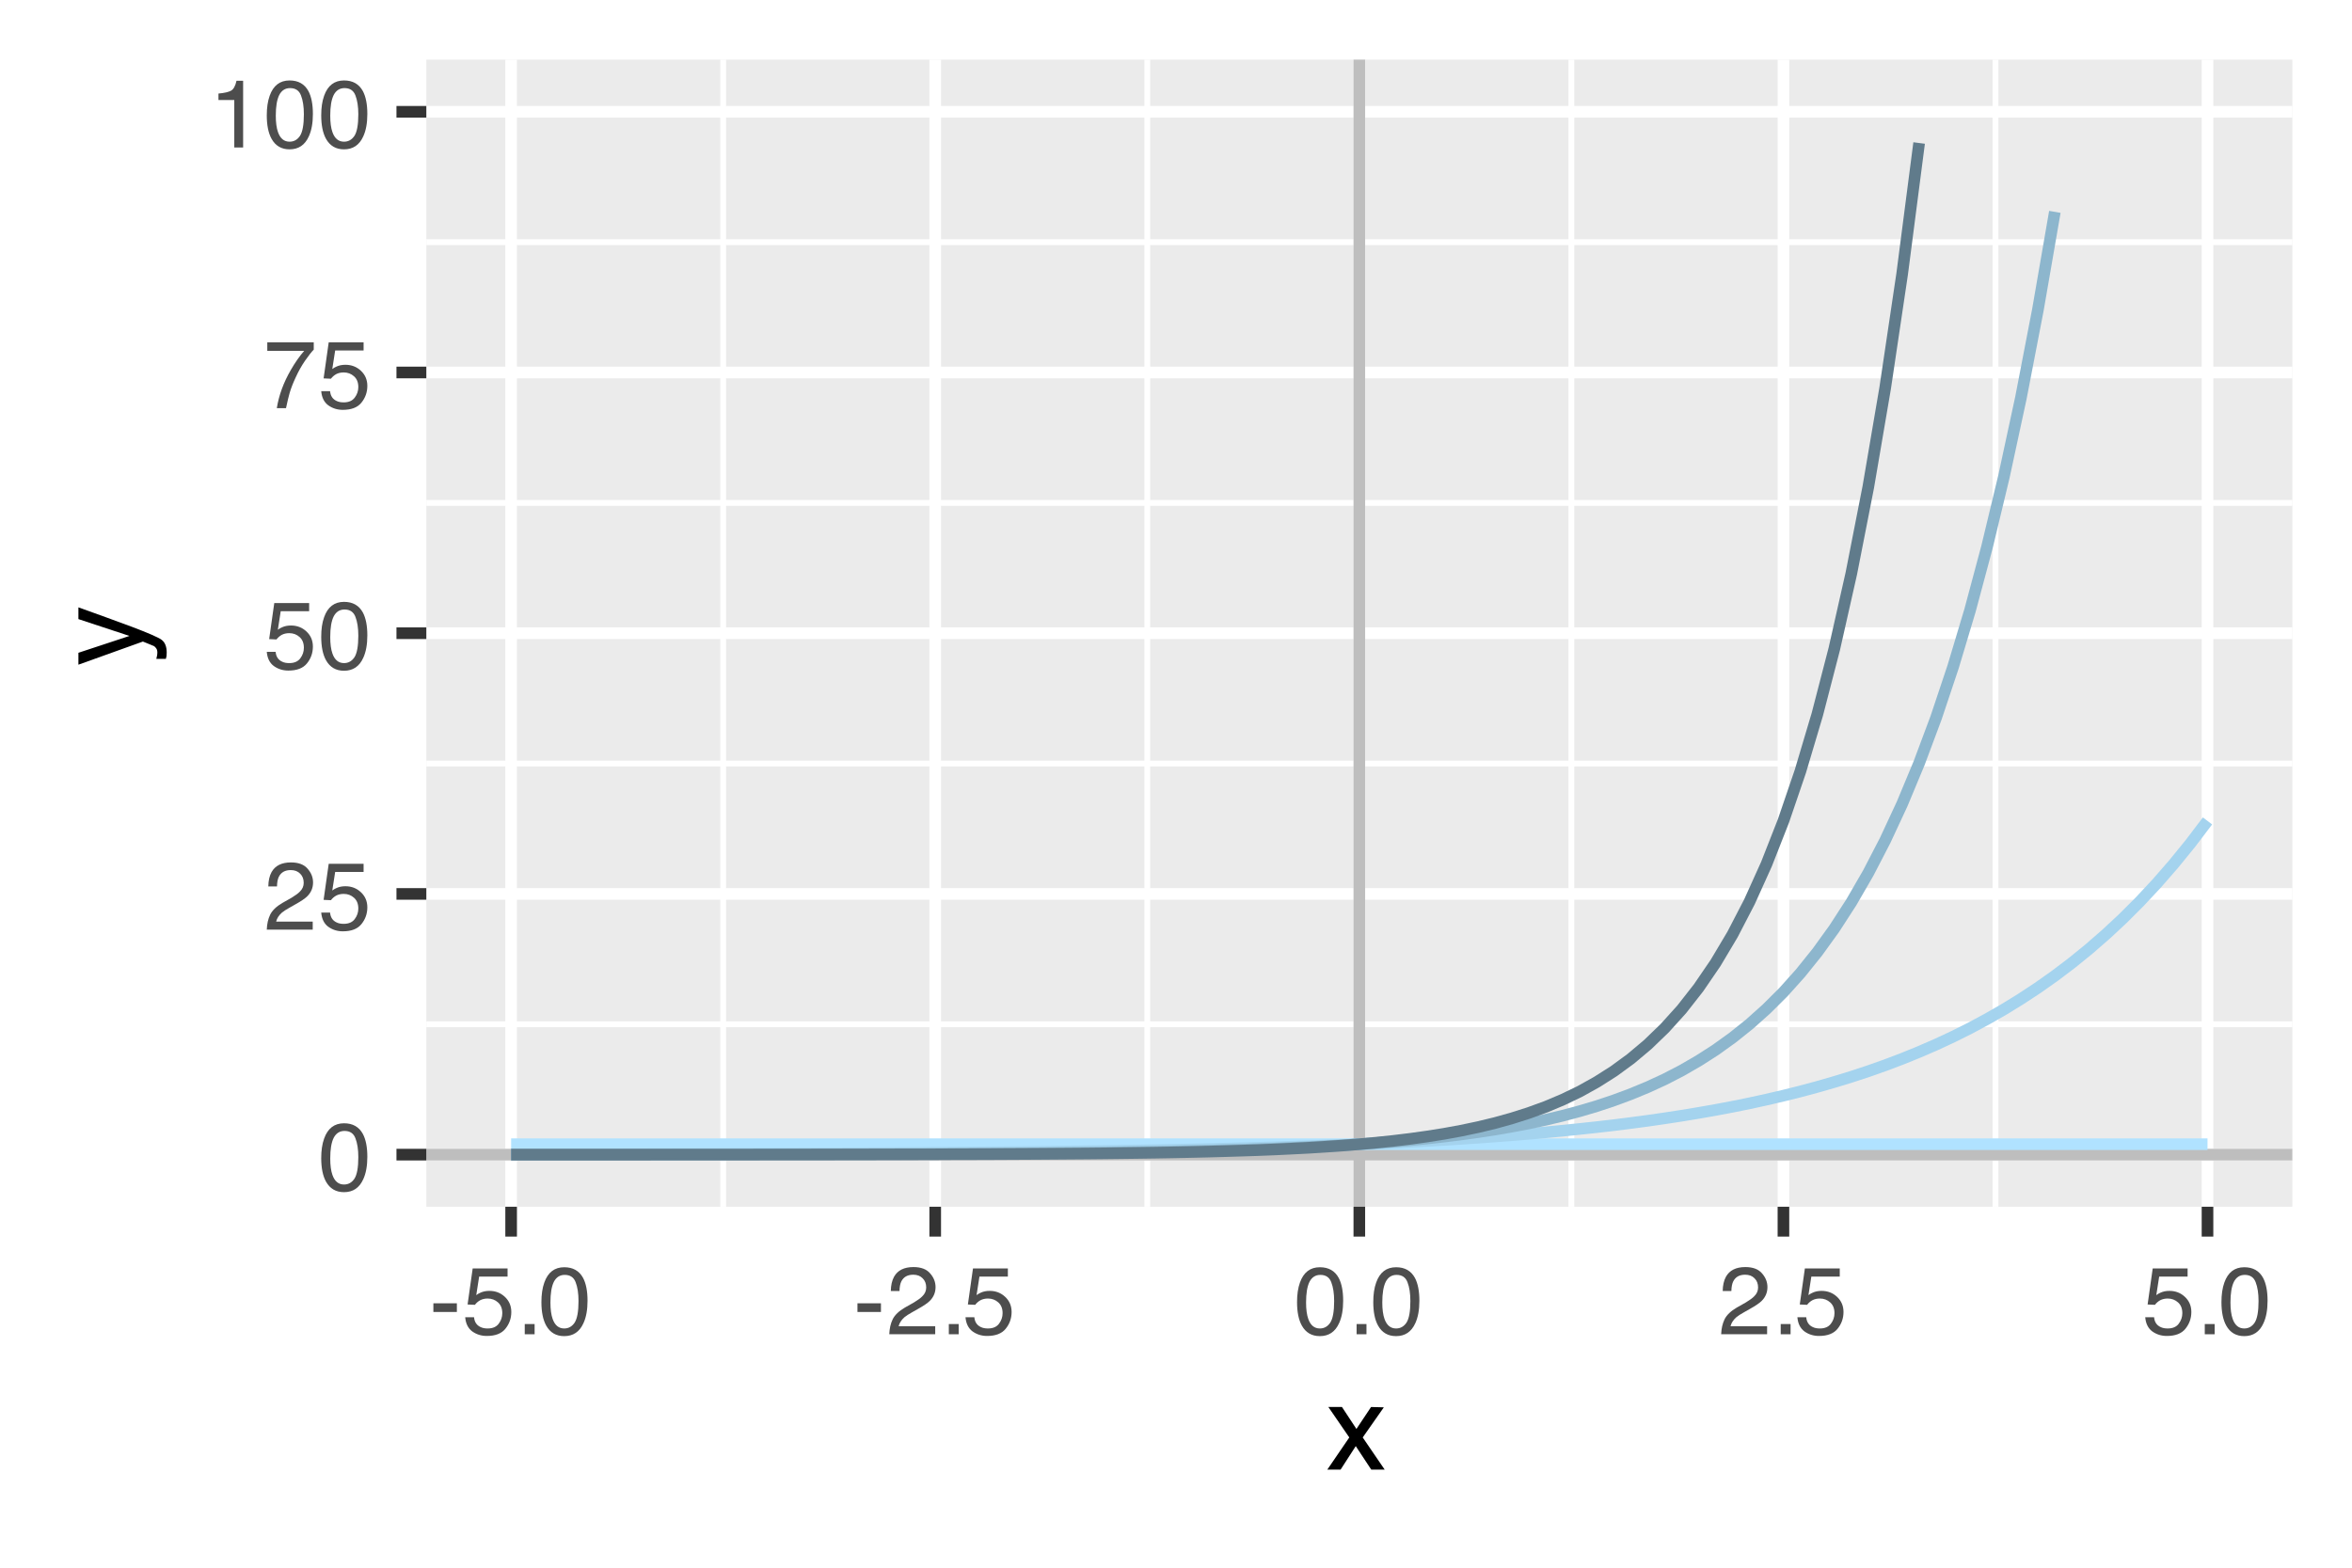 <?xml version="1.0" encoding="UTF-8"?>
<svg xmlns="http://www.w3.org/2000/svg" xmlns:xlink="http://www.w3.org/1999/xlink" width="216" height="144" viewBox="0 0 216 144">
<defs>
<g>
<g id="glyph-0-0">
<path d="M 0.281 0 L 0.281 -6.312 L 5.297 -6.312 L 5.297 0 Z M 4.5 -0.797 L 4.5 -5.516 L 1.078 -5.516 L 1.078 -0.797 Z M 4.5 -0.797 "/>
</g>
<g id="glyph-0-1">
<path d="M 2.375 -6.156 C 3.176 -6.156 3.754 -5.828 4.109 -5.172 C 4.379 -4.66 4.516 -3.961 4.516 -3.078 C 4.516 -2.242 4.391 -1.555 4.141 -1.016 C 3.785 -0.223 3.195 0.172 2.375 0.172 C 1.633 0.172 1.082 -0.148 0.719 -0.797 C 0.426 -1.328 0.281 -2.047 0.281 -2.953 C 0.281 -3.648 0.367 -4.25 0.547 -4.75 C 0.879 -5.688 1.488 -6.156 2.375 -6.156 Z M 2.375 -0.531 C 2.77 -0.531 3.086 -0.707 3.328 -1.062 C 3.566 -1.426 3.688 -2.086 3.688 -3.047 C 3.688 -3.754 3.598 -4.332 3.422 -4.781 C 3.254 -5.227 2.922 -5.453 2.422 -5.453 C 1.973 -5.453 1.641 -5.238 1.422 -4.812 C 1.211 -4.383 1.109 -3.754 1.109 -2.922 C 1.109 -2.297 1.176 -1.789 1.312 -1.406 C 1.52 -0.82 1.875 -0.531 2.375 -0.531 Z M 2.375 -0.531 "/>
</g>
<g id="glyph-0-2">
<path d="M 0.281 0 C 0.301 -0.531 0.406 -0.988 0.594 -1.375 C 0.789 -1.77 1.164 -2.129 1.719 -2.453 L 2.547 -2.922 C 2.91 -3.141 3.164 -3.328 3.312 -3.484 C 3.551 -3.711 3.672 -3.984 3.672 -4.297 C 3.672 -4.648 3.562 -4.93 3.344 -5.141 C 3.133 -5.359 2.848 -5.469 2.484 -5.469 C 1.961 -5.469 1.598 -5.266 1.391 -4.859 C 1.285 -4.648 1.227 -4.352 1.219 -3.969 L 0.422 -3.969 C 0.43 -4.5 0.531 -4.938 0.719 -5.281 C 1.051 -5.875 1.645 -6.172 2.5 -6.172 C 3.195 -6.172 3.707 -5.977 4.031 -5.594 C 4.363 -5.219 4.531 -4.797 4.531 -4.328 C 4.531 -3.836 4.352 -3.414 4 -3.062 C 3.801 -2.863 3.441 -2.617 2.922 -2.328 L 2.344 -2 C 2.062 -1.844 1.836 -1.695 1.672 -1.562 C 1.391 -1.312 1.211 -1.035 1.141 -0.734 L 4.5 -0.734 L 4.5 0 Z M 0.281 0 "/>
</g>
<g id="glyph-0-3">
<path d="M 1.094 -1.562 C 1.133 -1.125 1.336 -0.82 1.703 -0.656 C 1.879 -0.57 2.094 -0.531 2.344 -0.531 C 2.801 -0.531 3.141 -0.676 3.359 -0.969 C 3.578 -1.258 3.688 -1.582 3.688 -1.938 C 3.688 -2.363 3.555 -2.691 3.297 -2.922 C 3.035 -3.16 2.719 -3.281 2.344 -3.281 C 2.082 -3.281 1.852 -3.227 1.656 -3.125 C 1.469 -3.02 1.305 -2.879 1.172 -2.703 L 0.5 -2.734 L 0.969 -6.047 L 4.172 -6.047 L 4.172 -5.297 L 1.562 -5.297 L 1.297 -3.594 C 1.43 -3.695 1.566 -3.773 1.703 -3.828 C 1.93 -3.93 2.195 -3.984 2.5 -3.984 C 3.062 -3.984 3.535 -3.801 3.922 -3.438 C 4.316 -3.07 4.516 -2.609 4.516 -2.047 C 4.516 -1.461 4.332 -0.945 3.969 -0.5 C 3.613 -0.062 3.047 0.156 2.266 0.156 C 1.754 0.156 1.305 0.012 0.922 -0.266 C 0.547 -0.547 0.332 -0.977 0.281 -1.562 Z M 1.094 -1.562 "/>
</g>
<g id="glyph-0-4">
<path d="M 4.594 -6.047 L 4.594 -5.375 C 4.395 -5.176 4.129 -4.836 3.797 -4.359 C 3.473 -3.891 3.188 -3.379 2.938 -2.828 C 2.688 -2.297 2.5 -1.812 2.375 -1.375 C 2.289 -1.082 2.18 -0.625 2.047 0 L 1.203 0 C 1.391 -1.176 1.816 -2.344 2.484 -3.5 C 2.879 -4.188 3.289 -4.773 3.719 -5.266 L 0.328 -5.266 L 0.328 -6.047 Z M 4.594 -6.047 "/>
</g>
<g id="glyph-0-5">
<path d="M 0.844 -4.359 L 0.844 -4.953 C 1.395 -5.004 1.781 -5.094 2 -5.219 C 2.227 -5.344 2.395 -5.645 2.5 -6.125 L 3.109 -6.125 L 3.109 0 L 2.297 0 L 2.297 -4.359 Z M 0.844 -4.359 "/>
</g>
<g id="glyph-0-6">
<path d="M 0.359 -2.844 L 2.516 -2.844 L 2.516 -2.047 L 0.359 -2.047 Z M 0.359 -2.844 "/>
</g>
<g id="glyph-0-7">
<path d="M 0.75 -0.938 L 1.656 -0.938 L 1.656 0 L 0.75 0 Z M 0.75 -0.938 "/>
</g>
<g id="glyph-1-0">
<path d="M 0.359 0 L 0.359 -7.891 L 6.625 -7.891 L 6.625 0 Z M 5.625 -0.984 L 5.625 -6.906 L 1.344 -6.906 L 1.344 -0.984 Z M 5.625 -0.984 "/>
</g>
<g id="glyph-1-1">
<path d="M 0.156 -5.75 L 1.406 -5.75 L 2.734 -3.734 L 4.078 -5.75 L 5.25 -5.719 L 3.312 -2.953 L 5.328 0 L 4.094 0 L 2.672 -2.156 L 1.281 0 L 0.062 0 L 2.078 -2.953 Z M 0.156 -5.75 "/>
</g>
<g id="glyph-2-0">
<path d="M 0 -0.359 L -7.891 -0.359 L -7.891 -6.625 L 0 -6.625 Z M -0.984 -5.625 L -6.906 -5.625 L -6.906 -1.344 L -0.984 -1.344 Z M -0.984 -5.625 "/>
</g>
<g id="glyph-2-1">
<path d="M -5.75 -4.297 L -5.75 -5.375 C -5.383 -5.238 -4.547 -4.938 -3.234 -4.469 C -2.242 -4.113 -1.438 -3.816 -0.812 -3.578 C 0.652 -3.023 1.551 -2.633 1.875 -2.406 C 2.195 -2.176 2.359 -1.781 2.359 -1.219 C 2.359 -1.082 2.352 -0.977 2.344 -0.906 C 2.332 -0.832 2.312 -0.742 2.281 -0.641 L 1.406 -0.641 C 1.445 -0.805 1.473 -0.926 1.484 -1 C 1.492 -1.07 1.5 -1.141 1.5 -1.203 C 1.5 -1.379 1.469 -1.508 1.406 -1.594 C 1.352 -1.676 1.285 -1.75 1.203 -1.812 C 1.172 -1.82 1.02 -1.883 0.75 -2 C 0.488 -2.113 0.297 -2.191 0.172 -2.234 L -5.75 -0.109 L -5.75 -1.203 L -1.062 -2.75 Z M -5.891 -2.75 Z M -5.891 -2.75 "/>
</g>
</g>
<clipPath id="clip-0">
<path clip-rule="nonzero" d="M 39.152 5.48 L 210.523 5.48 L 210.523 110.852 L 39.152 110.852 Z M 39.152 5.48 "/>
</clipPath>
<clipPath id="clip-1">
<path clip-rule="nonzero" d="M 39.152 93 L 210.523 93 L 210.523 95 L 39.152 95 Z M 39.152 93 "/>
</clipPath>
<clipPath id="clip-2">
<path clip-rule="nonzero" d="M 39.152 69 L 210.523 69 L 210.523 71 L 39.152 71 Z M 39.152 69 "/>
</clipPath>
<clipPath id="clip-3">
<path clip-rule="nonzero" d="M 39.152 45 L 210.523 45 L 210.523 47 L 39.152 47 Z M 39.152 45 "/>
</clipPath>
<clipPath id="clip-4">
<path clip-rule="nonzero" d="M 39.152 21 L 210.523 21 L 210.523 23 L 39.152 23 Z M 39.152 21 "/>
</clipPath>
<clipPath id="clip-5">
<path clip-rule="nonzero" d="M 66 5.48 L 67 5.48 L 67 110.852 L 66 110.852 Z M 66 5.48 "/>
</clipPath>
<clipPath id="clip-6">
<path clip-rule="nonzero" d="M 105 5.48 L 106 5.48 L 106 110.852 L 105 110.852 Z M 105 5.48 "/>
</clipPath>
<clipPath id="clip-7">
<path clip-rule="nonzero" d="M 144 5.48 L 145 5.48 L 145 110.852 L 144 110.852 Z M 144 5.48 "/>
</clipPath>
<clipPath id="clip-8">
<path clip-rule="nonzero" d="M 182 5.48 L 184 5.48 L 184 110.852 L 182 110.852 Z M 182 5.48 "/>
</clipPath>
<clipPath id="clip-9">
<path clip-rule="nonzero" d="M 39.152 105 L 210.523 105 L 210.523 107 L 39.152 107 Z M 39.152 105 "/>
</clipPath>
<clipPath id="clip-10">
<path clip-rule="nonzero" d="M 39.152 81 L 210.523 81 L 210.523 83 L 39.152 83 Z M 39.152 81 "/>
</clipPath>
<clipPath id="clip-11">
<path clip-rule="nonzero" d="M 39.152 57 L 210.523 57 L 210.523 59 L 39.152 59 Z M 39.152 57 "/>
</clipPath>
<clipPath id="clip-12">
<path clip-rule="nonzero" d="M 39.152 33 L 210.523 33 L 210.523 35 L 39.152 35 Z M 39.152 33 "/>
</clipPath>
<clipPath id="clip-13">
<path clip-rule="nonzero" d="M 39.152 9 L 210.523 9 L 210.523 11 L 39.152 11 Z M 39.152 9 "/>
</clipPath>
<clipPath id="clip-14">
<path clip-rule="nonzero" d="M 46 5.48 L 48 5.48 L 48 110.852 L 46 110.852 Z M 46 5.48 "/>
</clipPath>
<clipPath id="clip-15">
<path clip-rule="nonzero" d="M 85 5.48 L 87 5.48 L 87 110.852 L 85 110.852 Z M 85 5.48 "/>
</clipPath>
<clipPath id="clip-16">
<path clip-rule="nonzero" d="M 124 5.48 L 126 5.48 L 126 110.852 L 124 110.852 Z M 124 5.48 "/>
</clipPath>
<clipPath id="clip-17">
<path clip-rule="nonzero" d="M 163 5.48 L 165 5.48 L 165 110.852 L 163 110.852 Z M 163 5.48 "/>
</clipPath>
<clipPath id="clip-18">
<path clip-rule="nonzero" d="M 202 5.48 L 204 5.48 L 204 110.852 L 202 110.852 Z M 202 5.48 "/>
</clipPath>
<clipPath id="clip-19">
<path clip-rule="nonzero" d="M 124 5.48 L 126 5.48 L 126 110.852 L 124 110.852 Z M 124 5.48 "/>
</clipPath>
<clipPath id="clip-20">
<path clip-rule="nonzero" d="M 39.152 105 L 210.523 105 L 210.523 107 L 39.152 107 Z M 39.152 105 "/>
</clipPath>
</defs>
<rect x="-21.6" y="-14.4" width="259.2" height="172.8" fill="rgb(100%, 100%, 100%)" fill-opacity="1"/>
<rect x="-21.6" y="-14.4" width="259.2" height="172.8" fill="rgb(100%, 100%, 100%)" fill-opacity="1"/>
<path fill="none" stroke-width="1.067" stroke-linecap="round" stroke-linejoin="round" stroke="rgb(100%, 100%, 100%)" stroke-opacity="1" stroke-miterlimit="10" d="M 0 144 L 216 144 L 216 0 L 0 0 Z M 0 144 "/>
<g clip-path="url(#clip-0)">
<path fill-rule="nonzero" fill="rgb(92.157%, 92.157%, 92.157%)" fill-opacity="1" d="M 39.152 110.848 L 210.523 110.848 L 210.523 5.477 L 39.152 5.477 Z M 39.152 110.848 "/>
</g>
<g clip-path="url(#clip-1)">
<path fill="none" stroke-width="0.533" stroke-linecap="butt" stroke-linejoin="round" stroke="rgb(100%, 100%, 100%)" stroke-opacity="1" stroke-miterlimit="10" d="M 39.152 94.086 L 210.52 94.086 "/>
</g>
<g clip-path="url(#clip-2)">
<path fill="none" stroke-width="0.533" stroke-linecap="butt" stroke-linejoin="round" stroke="rgb(100%, 100%, 100%)" stroke-opacity="1" stroke-miterlimit="10" d="M 39.152 70.137 L 210.52 70.137 "/>
</g>
<g clip-path="url(#clip-3)">
<path fill="none" stroke-width="0.533" stroke-linecap="butt" stroke-linejoin="round" stroke="rgb(100%, 100%, 100%)" stroke-opacity="1" stroke-miterlimit="10" d="M 39.152 46.191 L 210.52 46.191 "/>
</g>
<g clip-path="url(#clip-4)">
<path fill="none" stroke-width="0.533" stroke-linecap="butt" stroke-linejoin="round" stroke="rgb(100%, 100%, 100%)" stroke-opacity="1" stroke-miterlimit="10" d="M 39.152 22.242 L 210.52 22.242 "/>
</g>
<g clip-path="url(#clip-5)">
<path fill="none" stroke-width="0.533" stroke-linecap="butt" stroke-linejoin="round" stroke="rgb(100%, 100%, 100%)" stroke-opacity="1" stroke-miterlimit="10" d="M 66.414 110.848 L 66.414 5.48 "/>
</g>
<g clip-path="url(#clip-6)">
<path fill="none" stroke-width="0.533" stroke-linecap="butt" stroke-linejoin="round" stroke="rgb(100%, 100%, 100%)" stroke-opacity="1" stroke-miterlimit="10" d="M 105.363 110.848 L 105.363 5.48 "/>
</g>
<g clip-path="url(#clip-7)">
<path fill="none" stroke-width="0.533" stroke-linecap="butt" stroke-linejoin="round" stroke="rgb(100%, 100%, 100%)" stroke-opacity="1" stroke-miterlimit="10" d="M 144.309 110.848 L 144.309 5.48 "/>
</g>
<g clip-path="url(#clip-8)">
<path fill="none" stroke-width="0.533" stroke-linecap="butt" stroke-linejoin="round" stroke="rgb(100%, 100%, 100%)" stroke-opacity="1" stroke-miterlimit="10" d="M 183.258 110.848 L 183.258 5.48 "/>
</g>
<g clip-path="url(#clip-9)">
<path fill="none" stroke-width="1.067" stroke-linecap="butt" stroke-linejoin="round" stroke="rgb(100%, 100%, 100%)" stroke-opacity="1" stroke-miterlimit="10" d="M 39.152 106.059 L 210.52 106.059 "/>
</g>
<g clip-path="url(#clip-10)">
<path fill="none" stroke-width="1.067" stroke-linecap="butt" stroke-linejoin="round" stroke="rgb(100%, 100%, 100%)" stroke-opacity="1" stroke-miterlimit="10" d="M 39.152 82.113 L 210.52 82.113 "/>
</g>
<g clip-path="url(#clip-11)">
<path fill="none" stroke-width="1.067" stroke-linecap="butt" stroke-linejoin="round" stroke="rgb(100%, 100%, 100%)" stroke-opacity="1" stroke-miterlimit="10" d="M 39.152 58.164 L 210.52 58.164 "/>
</g>
<g clip-path="url(#clip-12)">
<path fill="none" stroke-width="1.067" stroke-linecap="butt" stroke-linejoin="round" stroke="rgb(100%, 100%, 100%)" stroke-opacity="1" stroke-miterlimit="10" d="M 39.152 34.215 L 210.52 34.215 "/>
</g>
<g clip-path="url(#clip-13)">
<path fill="none" stroke-width="1.067" stroke-linecap="butt" stroke-linejoin="round" stroke="rgb(100%, 100%, 100%)" stroke-opacity="1" stroke-miterlimit="10" d="M 39.152 10.27 L 210.52 10.27 "/>
</g>
<g clip-path="url(#clip-14)">
<path fill="none" stroke-width="1.067" stroke-linecap="butt" stroke-linejoin="round" stroke="rgb(100%, 100%, 100%)" stroke-opacity="1" stroke-miterlimit="10" d="M 46.941 110.848 L 46.941 5.48 "/>
</g>
<g clip-path="url(#clip-15)">
<path fill="none" stroke-width="1.067" stroke-linecap="butt" stroke-linejoin="round" stroke="rgb(100%, 100%, 100%)" stroke-opacity="1" stroke-miterlimit="10" d="M 85.887 110.848 L 85.887 5.48 "/>
</g>
<g clip-path="url(#clip-16)">
<path fill="none" stroke-width="1.067" stroke-linecap="butt" stroke-linejoin="round" stroke="rgb(100%, 100%, 100%)" stroke-opacity="1" stroke-miterlimit="10" d="M 124.836 110.848 L 124.836 5.48 "/>
</g>
<g clip-path="url(#clip-17)">
<path fill="none" stroke-width="1.067" stroke-linecap="butt" stroke-linejoin="round" stroke="rgb(100%, 100%, 100%)" stroke-opacity="1" stroke-miterlimit="10" d="M 163.785 110.848 L 163.785 5.48 "/>
</g>
<g clip-path="url(#clip-18)">
<path fill="none" stroke-width="1.067" stroke-linecap="butt" stroke-linejoin="round" stroke="rgb(100%, 100%, 100%)" stroke-opacity="1" stroke-miterlimit="10" d="M 202.73 110.848 L 202.73 5.48 "/>
</g>
<g clip-path="url(#clip-19)">
<path fill="none" stroke-width="1.067" stroke-linecap="butt" stroke-linejoin="round" stroke="rgb(74.51%, 74.51%, 74.51%)" stroke-opacity="1" stroke-miterlimit="10" d="M 124.836 110.848 L 124.836 5.48 "/>
</g>
<g clip-path="url(#clip-20)">
<path fill="none" stroke-width="1.067" stroke-linecap="butt" stroke-linejoin="round" stroke="rgb(74.51%, 74.51%, 74.51%)" stroke-opacity="1" stroke-miterlimit="10" d="M 39.152 106.059 L 210.52 106.059 "/>
</g>
<path fill="none" stroke-width="1.067" stroke-linecap="butt" stroke-linejoin="round" stroke="rgb(69.02%, 88.627%, 100%)" stroke-opacity="1" stroke-miterlimit="10" d="M 46.941 105.102 L 202.73 105.102 "/>
<path fill="none" stroke-width="1.067" stroke-linecap="butt" stroke-linejoin="round" stroke="rgb(64.314%, 82.745%, 93.333%)" stroke-opacity="1" stroke-miterlimit="10" d="M 46.941 106.031 L 48.5 106.027 L 50.055 106.023 L 51.613 106.023 L 54.73 106.016 L 56.289 106.016 L 57.844 106.012 L 65.637 105.992 L 67.191 105.984 L 70.309 105.977 L 73.426 105.961 L 74.984 105.957 L 76.539 105.949 L 78.098 105.941 L 79.656 105.93 L 82.773 105.914 L 84.328 105.902 L 89.004 105.867 L 92.121 105.836 L 93.676 105.82 L 95.234 105.805 L 98.352 105.766 L 99.91 105.742 L 101.469 105.723 L 103.023 105.695 L 104.582 105.672 L 106.141 105.645 L 109.258 105.582 L 110.812 105.547 L 115.488 105.43 L 117.047 105.383 L 118.605 105.332 L 120.16 105.281 L 121.719 105.227 L 123.277 105.168 L 124.836 105.102 L 127.953 104.961 L 129.508 104.879 L 131.066 104.797 L 132.625 104.707 L 134.184 104.609 L 135.742 104.504 L 137.301 104.391 L 138.855 104.273 L 140.414 104.145 L 141.973 104.008 L 143.531 103.859 L 145.09 103.699 L 146.645 103.531 L 148.203 103.352 L 149.762 103.156 L 151.32 102.949 L 152.879 102.723 L 154.438 102.484 L 155.992 102.227 L 157.551 101.953 L 159.109 101.66 L 160.668 101.344 L 162.227 101.004 L 163.785 100.641 L 165.34 100.254 L 166.898 99.836 L 168.457 99.387 L 170.016 98.91 L 171.574 98.398 L 173.129 97.848 L 174.688 97.258 L 176.246 96.625 L 177.805 95.949 L 179.363 95.223 L 180.922 94.445 L 182.477 93.609 L 184.035 92.719 L 185.594 91.758 L 187.152 90.734 L 188.711 89.633 L 190.27 88.453 L 191.824 87.191 L 193.383 85.836 L 194.941 84.387 L 196.5 82.828 L 198.059 81.16 L 199.613 79.375 L 201.172 77.461 L 202.73 75.406 "/>
<path fill="none" stroke-width="1.067" stroke-linecap="butt" stroke-linejoin="round" stroke="rgb(55.294%, 71.373%, 80.392%)" stroke-opacity="1" stroke-miterlimit="10" d="M 46.941 106.055 L 54.73 106.055 L 56.289 106.051 L 60.961 106.051 L 62.52 106.047 L 65.637 106.047 L 67.191 106.043 L 68.75 106.043 L 71.867 106.035 L 73.426 106.035 L 74.984 106.031 L 76.539 106.027 L 82.773 106.012 L 84.328 106.004 L 85.887 106 L 89.004 105.984 L 90.562 105.973 L 92.121 105.965 L 93.676 105.953 L 95.234 105.941 L 99.91 105.895 L 101.469 105.875 L 103.023 105.855 L 104.582 105.832 L 106.141 105.805 L 109.258 105.742 L 110.812 105.703 L 113.93 105.617 L 117.047 105.508 L 118.605 105.441 L 120.16 105.371 L 121.719 105.289 L 123.277 105.203 L 124.836 105.102 L 126.395 104.992 L 127.953 104.867 L 129.508 104.727 L 131.066 104.574 L 132.625 104.402 L 134.184 104.207 L 135.742 103.992 L 137.301 103.754 L 138.855 103.484 L 140.414 103.188 L 141.973 102.852 L 143.531 102.48 L 145.09 102.062 L 146.645 101.602 L 148.203 101.082 L 149.762 100.504 L 151.32 99.859 L 152.879 99.141 L 154.438 98.336 L 155.992 97.438 L 157.551 96.438 L 159.109 95.32 L 160.668 94.074 L 162.227 92.68 L 163.785 91.129 L 165.34 89.395 L 166.898 87.457 L 168.457 85.297 L 170.016 82.887 L 171.574 80.195 L 173.129 77.191 L 174.688 73.84 L 176.246 70.098 L 177.805 65.922 L 179.363 61.262 L 180.922 56.062 L 182.477 50.254 L 184.035 43.773 L 185.594 36.543 L 187.152 28.469 L 188.711 19.461 "/>
<path fill="none" stroke-width="1.067" stroke-linecap="butt" stroke-linejoin="round" stroke="rgb(37.647%, 48.235%, 54.51%)" stroke-opacity="1" stroke-miterlimit="10" d="M 46.941 106.059 L 59.402 106.059 L 60.961 106.055 L 68.75 106.055 L 70.309 106.051 L 73.426 106.051 L 74.984 106.047 L 76.539 106.047 L 78.098 106.043 L 79.656 106.043 L 82.773 106.035 L 84.328 106.035 L 85.887 106.031 L 87.445 106.023 L 90.562 106.016 L 92.121 106.008 L 93.676 106 L 95.234 105.992 L 99.91 105.957 L 101.469 105.941 L 103.023 105.922 L 104.582 105.902 L 106.141 105.879 L 107.699 105.852 L 109.258 105.82 L 110.812 105.785 L 112.371 105.742 L 113.93 105.695 L 115.488 105.645 L 117.047 105.582 L 118.605 105.508 L 120.16 105.43 L 121.719 105.332 L 123.277 105.227 L 124.836 105.102 L 126.395 104.961 L 127.953 104.797 L 129.508 104.609 L 131.066 104.391 L 132.625 104.145 L 134.184 103.859 L 135.742 103.531 L 137.301 103.156 L 138.855 102.723 L 140.414 102.227 L 141.973 101.66 L 143.531 101.004 L 145.09 100.254 L 146.645 99.387 L 148.203 98.398 L 149.762 97.258 L 151.32 95.949 L 152.879 94.445 L 154.438 92.719 L 155.992 90.734 L 157.551 88.453 L 159.109 85.836 L 160.668 82.828 L 162.227 79.375 L 163.785 75.406 L 165.34 70.848 L 166.898 65.613 L 168.457 59.598 L 170.016 52.691 L 171.574 44.754 L 173.129 35.637 L 174.688 25.164 L 176.246 13.137 "/>
<g fill="rgb(30.196%, 30.196%, 30.196%)" fill-opacity="1">
<use xlink:href="#glyph-0-1" x="29.219" y="109.335"/>
</g>
<g fill="rgb(30.196%, 30.196%, 30.196%)" fill-opacity="1">
<use xlink:href="#glyph-0-2" x="24.219" y="85.39"/>
<use xlink:href="#glyph-0-3" x="29.219" y="85.39"/>
</g>
<g fill="rgb(30.196%, 30.196%, 30.196%)" fill-opacity="1">
<use xlink:href="#glyph-0-3" x="24.219" y="61.44"/>
<use xlink:href="#glyph-0-1" x="29.219" y="61.44"/>
</g>
<g fill="rgb(30.196%, 30.196%, 30.196%)" fill-opacity="1">
<use xlink:href="#glyph-0-4" x="24.219" y="37.491"/>
<use xlink:href="#glyph-0-3" x="29.219" y="37.491"/>
</g>
<g fill="rgb(30.196%, 30.196%, 30.196%)" fill-opacity="1">
<use xlink:href="#glyph-0-5" x="19.219" y="13.546"/>
<use xlink:href="#glyph-0-1" x="24.219" y="13.546"/>
<use xlink:href="#glyph-0-1" x="29.219" y="13.546"/>
</g>
<path fill="none" stroke-width="1.067" stroke-linecap="butt" stroke-linejoin="round" stroke="rgb(20%, 20%, 20%)" stroke-opacity="1" stroke-miterlimit="10" d="M 36.41 106.059 L 39.152 106.059 "/>
<path fill="none" stroke-width="1.067" stroke-linecap="butt" stroke-linejoin="round" stroke="rgb(20%, 20%, 20%)" stroke-opacity="1" stroke-miterlimit="10" d="M 36.41 82.113 L 39.152 82.113 "/>
<path fill="none" stroke-width="1.067" stroke-linecap="butt" stroke-linejoin="round" stroke="rgb(20%, 20%, 20%)" stroke-opacity="1" stroke-miterlimit="10" d="M 36.41 58.164 L 39.152 58.164 "/>
<path fill="none" stroke-width="1.067" stroke-linecap="butt" stroke-linejoin="round" stroke="rgb(20%, 20%, 20%)" stroke-opacity="1" stroke-miterlimit="10" d="M 36.41 34.215 L 39.152 34.215 "/>
<path fill="none" stroke-width="1.067" stroke-linecap="butt" stroke-linejoin="round" stroke="rgb(20%, 20%, 20%)" stroke-opacity="1" stroke-miterlimit="10" d="M 36.41 10.27 L 39.152 10.27 "/>
<path fill="none" stroke-width="1.067" stroke-linecap="butt" stroke-linejoin="round" stroke="rgb(20%, 20%, 20%)" stroke-opacity="1" stroke-miterlimit="10" d="M 46.941 113.59 L 46.941 110.848 "/>
<path fill="none" stroke-width="1.067" stroke-linecap="butt" stroke-linejoin="round" stroke="rgb(20%, 20%, 20%)" stroke-opacity="1" stroke-miterlimit="10" d="M 85.887 113.59 L 85.887 110.848 "/>
<path fill="none" stroke-width="1.067" stroke-linecap="butt" stroke-linejoin="round" stroke="rgb(20%, 20%, 20%)" stroke-opacity="1" stroke-miterlimit="10" d="M 124.836 113.59 L 124.836 110.848 "/>
<path fill="none" stroke-width="1.067" stroke-linecap="butt" stroke-linejoin="round" stroke="rgb(20%, 20%, 20%)" stroke-opacity="1" stroke-miterlimit="10" d="M 163.785 113.59 L 163.785 110.848 "/>
<path fill="none" stroke-width="1.067" stroke-linecap="butt" stroke-linejoin="round" stroke="rgb(20%, 20%, 20%)" stroke-opacity="1" stroke-miterlimit="10" d="M 202.73 113.59 L 202.73 110.848 "/>
<g fill="rgb(30.196%, 30.196%, 30.196%)" fill-opacity="1">
<use xlink:href="#glyph-0-6" x="39.441" y="122.558"/>
<use xlink:href="#glyph-0-3" x="42.441" y="122.558"/>
<use xlink:href="#glyph-0-7" x="47.441" y="122.558"/>
<use xlink:href="#glyph-0-1" x="49.441" y="122.558"/>
</g>
<g fill="rgb(30.196%, 30.196%, 30.196%)" fill-opacity="1">
<use xlink:href="#glyph-0-6" x="78.387" y="122.558"/>
<use xlink:href="#glyph-0-2" x="81.387" y="122.558"/>
<use xlink:href="#glyph-0-7" x="86.387" y="122.558"/>
<use xlink:href="#glyph-0-3" x="88.387" y="122.558"/>
</g>
<g fill="rgb(30.196%, 30.196%, 30.196%)" fill-opacity="1">
<use xlink:href="#glyph-0-1" x="118.836" y="122.558"/>
<use xlink:href="#glyph-0-7" x="123.836" y="122.558"/>
<use xlink:href="#glyph-0-1" x="125.836" y="122.558"/>
</g>
<g fill="rgb(30.196%, 30.196%, 30.196%)" fill-opacity="1">
<use xlink:href="#glyph-0-2" x="157.785" y="122.558"/>
<use xlink:href="#glyph-0-7" x="162.785" y="122.558"/>
<use xlink:href="#glyph-0-3" x="164.785" y="122.558"/>
</g>
<g fill="rgb(30.196%, 30.196%, 30.196%)" fill-opacity="1">
<use xlink:href="#glyph-0-3" x="196.73" y="122.558"/>
<use xlink:href="#glyph-0-7" x="201.73" y="122.558"/>
<use xlink:href="#glyph-0-1" x="203.73" y="122.558"/>
</g>
<g fill="rgb(0%, 0%, 0%)" fill-opacity="1">
<use xlink:href="#glyph-1-1" x="121.836" y="134.99"/>
</g>
<g fill="rgb(0%, 0%, 0%)" fill-opacity="1">
<use xlink:href="#glyph-2-1" x="12.951" y="61.164"/>
</g>
</svg>

